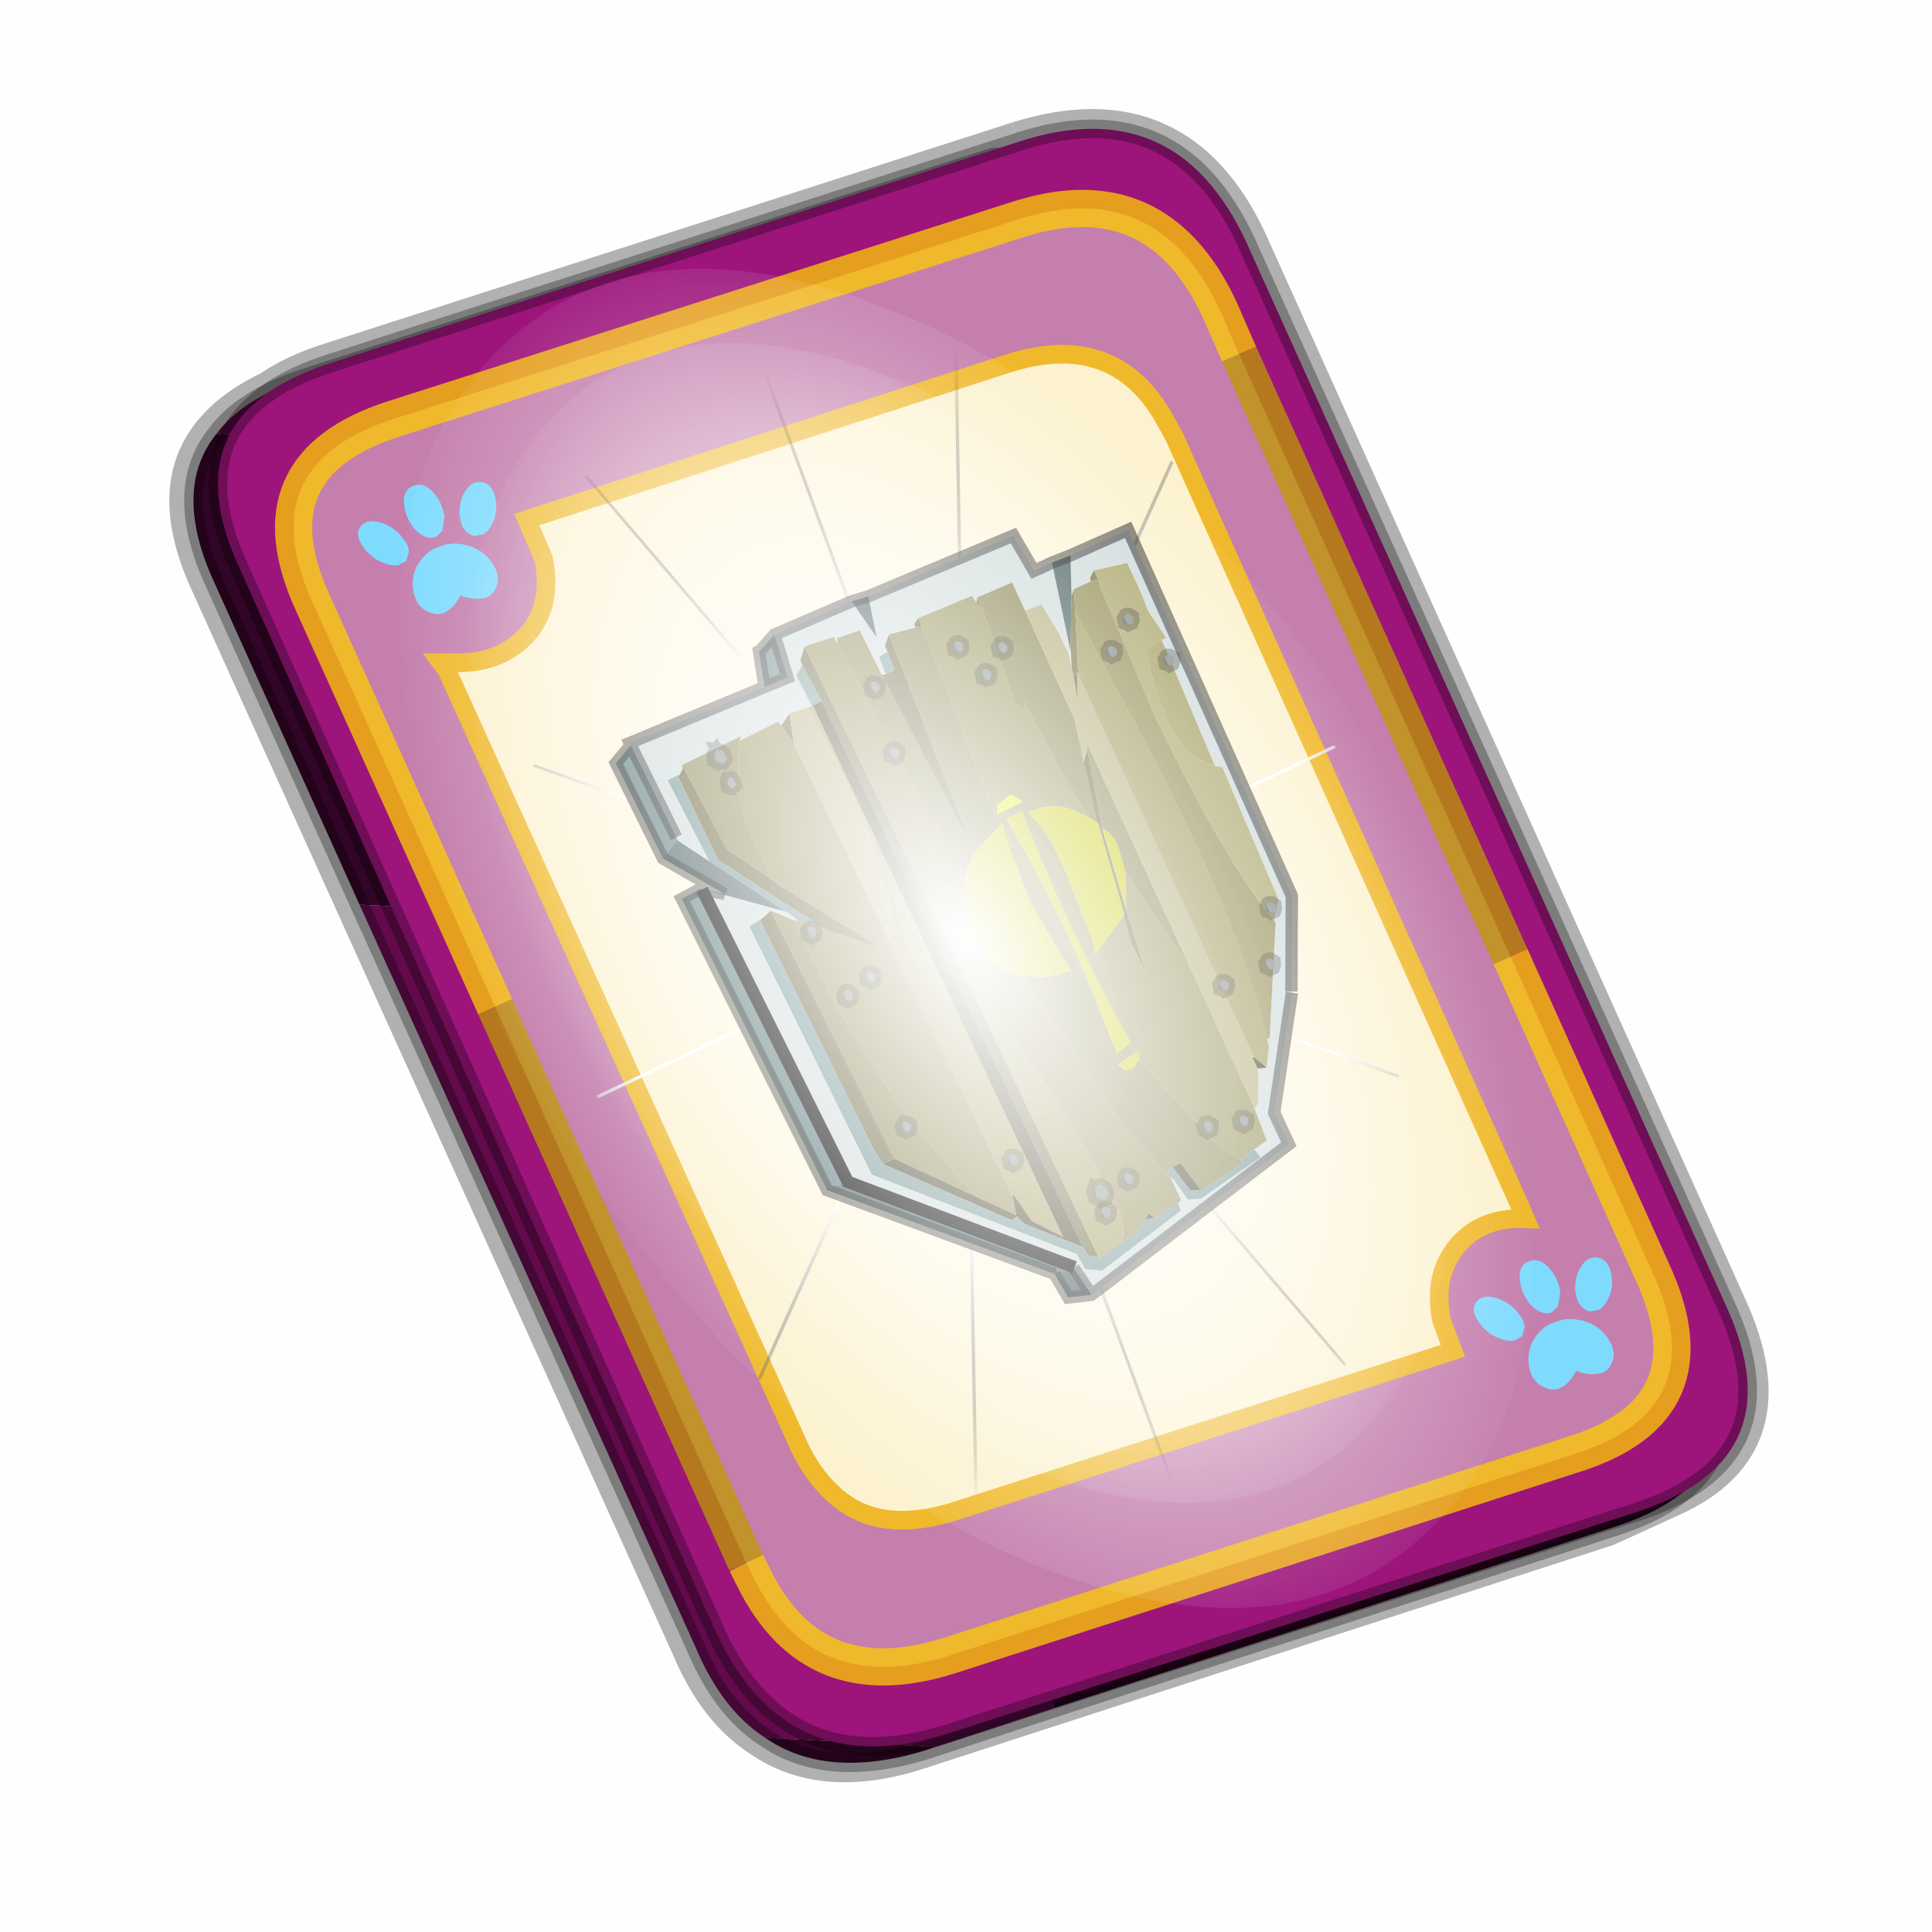 <?xml version='1.0' encoding='UTF-8'?>
<svg xmlns:xlink="http://www.w3.org/1999/xlink" xmlns="http://www.w3.org/2000/svg" version="1.1" width="60px" height="60px" viewBox="0.0 0.0 60.0 60.0"><defs><g id="c1"><path fill="#000000" fill-opacity="0.004" d="M0.0 0.0 L60.0 0.0 60.0 60.0 0.0 60.0 0.0 0.0"/></g><g id="c2"><path fill="none" stroke="#000000" stroke-width="1.0" stroke-opacity="0.302" d="M22.3 0.35 Q26.6 -1.0 28.5 3.05 L41.4 31.7 Q43.1 35.4 39.9 36.85 L38.15 37.65 19.65 43.65 Q17.05 44.5 15.35 43.3 14.2 42.55 13.5 40.9 L0.55 12.25 Q-0.6 9.75 0.6 8.25 1.15 7.55 2.2 7.05 2.85 6.6 3.8 6.3 L22.3 0.35"/><path fill="#300525" stroke="none" d="M25.55 0.9 Q26.9 1.6 27.8 3.55 L40.7 32.15 Q42.6 36.3 38.3 37.65 L23.3 42.5 13.15 21.4 4.6 20.9 0.7 12.25 Q-0.45 9.75 0.75 8.25 L29.8 9.75 25.55 0.9 M20.1 43.55 L19.8 43.65 Q17.15 44.45 15.5 43.3 L20.1 43.55"/><path fill="#630a4c" stroke="none" d="M23.3 42.5 L20.1 43.55 15.5 43.3 Q14.35 42.55 13.65 40.9 L4.6 20.9 13.15 21.4 23.3 42.5 M0.75 8.25 Q1.45 7.3 3.1 6.75 L21.65 0.8 25.55 0.9 29.8 9.75 0.75 8.25"/><path fill="none" stroke="#000000" stroke-width="0.5" stroke-opacity="0.302" d="M25.55 0.9 Q26.9 1.6 27.8 3.55 L40.7 32.15 Q42.6 36.3 38.3 37.65 L23.3 42.5 20.1 43.55 19.8 43.65 Q17.15 44.45 15.5 43.3 14.35 42.55 13.65 40.9 L4.6 20.9 0.7 12.25 Q-0.45 9.75 0.75 8.25 1.45 7.3 3.1 6.75 L21.65 0.8 25.55 0.9"/><path fill="#9d147b" stroke="none" d="M14.2 40.5 L1.35 11.8 Q-0.5 7.75 3.8 6.35 L22.3 0.4 Q26.55 -1.0 28.45 3.1 L41.35 31.7 Q43.25 35.85 38.9 37.25 L20.4 43.2 Q16.1 44.55 14.2 40.5"/><path fill="none" stroke="#000000" stroke-width="0.5" stroke-opacity="0.302" d="M14.2 40.5 L1.35 11.8 Q-0.5 7.75 3.8 6.35 L22.3 0.4 Q26.55 -1.0 28.45 3.1 L41.35 31.7 Q43.25 35.85 38.9 37.25 L20.4 43.2 Q16.1 44.55 14.2 40.5"/><path fill="#fcf2cf" stroke="none" d="M9.15 13.6 Q9.8 12.8 9.55 11.6 L9.1 10.55 22.05 6.35 Q24.9 5.45 26.25 7.85 L26.5 8.3 35.8 29.0 35.95 29.35 Q34.75 29.3 34.1 30.1 33.45 30.9 33.7 32.1 L34.0 32.9 20.65 37.2 Q18.8 37.8 17.65 37.0 16.8 36.4 16.3 35.2 L6.95 14.6 6.8 14.4 7.1 14.4 Q8.4 14.45 9.15 13.6"/><path fill="#c47fad" stroke="none" d="M8.25 23.65 L3.35 12.8 Q1.65 9.1 5.5 7.85 L22.25 2.5 Q26.05 1.25 27.75 4.95 L28.25 6.1 35.55 22.3 39.35 30.75 Q41.1 34.5 37.2 35.7 L20.45 41.1 Q16.8 42.25 15.2 39.0 L15.0 38.6 8.25 23.65 M9.15 13.6 Q8.4 14.45 7.1 14.4 L6.8 14.4 6.95 14.6 16.3 35.2 Q16.8 36.4 17.65 37.0 18.8 37.8 20.65 37.2 L34.0 32.9 33.7 32.1 Q33.45 30.9 34.1 30.1 34.75 29.3 35.95 29.35 L35.8 29.0 26.5 8.3 26.25 7.85 Q24.9 5.45 22.05 6.35 L9.1 10.55 9.55 11.6 Q9.8 12.8 9.15 13.6"/><path fill="none" stroke="#ffcc00" stroke-width="1.0" stroke-opacity="0.749" d="M8.25 23.65 L3.35 12.8 Q1.65 9.1 5.5 7.85 L22.25 2.5 Q26.05 1.25 27.75 4.95 L28.25 6.1 M35.55 22.3 L39.35 30.75 Q41.1 34.5 37.2 35.7 L20.45 41.1 Q16.8 42.25 15.2 39.0 L15.0 38.6"/><path fill="none" stroke="#bf9900" stroke-width="1.0" stroke-opacity="0.749" d="M28.25 6.1 L35.55 22.3 M15.0 38.6 L8.25 23.65"/><path fill="none" stroke="#f0b92b" stroke-width="0.5" d="M9.15 13.6 Q9.8 12.8 9.55 11.6 L9.1 10.55 22.05 6.35 Q24.9 5.45 26.25 7.85 L26.5 8.3 35.8 29.0 35.95 29.35 Q34.75 29.3 34.1 30.1 33.45 30.9 33.7 32.1 L34.0 32.9 20.65 37.2 Q18.8 37.8 17.65 37.0 16.8 36.4 16.3 35.2 L6.95 14.6 6.8 14.4 7.1 14.4 Q8.4 14.45 9.15 13.6"/></g><g id="c3"><path fill="#7fdbfe" stroke="none" d="M10.75 4.9 Q10.75 4.6 10.9 4.35 11.25 3.45 11.95 2.75 13.3 1.5 14.35 2.1 15.4 2.7 14.95 4.45 14.7 5.4 14.1 6.15 L13.75 6.5 Q13.1 7.15 12.35 7.35 L11.4 7.2 Q10.95 6.9 10.75 6.4 10.5 5.75 10.75 4.9 M7.5 5.9 Q7.0 5.85 6.6 5.5 6.05 5.0 5.8 4.15 L5.7 3.6 Q5.55 2.65 5.8 1.7 6.25 0.0 7.5 0.0 L7.6 0.0 Q8.85 0.0 9.3 1.7 9.55 2.65 9.4 3.6 L9.3 4.15 8.5 5.5 7.6 5.9 7.5 5.9 M4.35 4.9 Q4.6 5.75 4.35 6.4 L3.7 7.2 2.75 7.35 Q2.0 7.15 1.35 6.5 L1.0 6.15 Q0.4 5.4 0.15 4.45 -0.3 2.7 0.75 2.1 1.8 1.5 3.15 2.75 3.85 3.45 4.2 4.35 L4.35 4.9 M5.5 13.7 Q4.45 13.9 3.65 12.95 2.75 12.0 3.2 10.25 3.7 8.5 5.25 7.6 6.4 6.9 7.55 7.0 8.75 6.9 9.9 7.6 11.45 8.5 11.95 10.25 12.35 12.0 11.5 12.95 10.7 13.9 9.65 13.7 8.55 13.5 7.55 12.6 6.55 13.5 5.5 13.7"/></g><g id="c4"><g><use transform="matrix(1.0,0.0,0.0,1.0,0.0,0.0)" xlink:href="#c3"/></g></g><radialGradient gradientUnits="userSpaceOnUse" r="819.2" cx="0" cy="0" spreadMethod="pad" gradientTransform="matrix(0.091,0.0,0.0,0.091,0.6,3.4)" id="gradient1"><stop offset="0.0" stop-color="#ffffff"/><stop offset="1.0" stop-color="#ffffff" stop-opacity="0.0"/></radialGradient><g id="c5"><path stroke="none" fill="url(#gradient1)" d="M36.65 -54.65 Q60.05 -42.0 69.75 -17.95 80.55 8.9 68.0 34.1 55.45 59.35 26.8 68.2 -1.8 77.05 -29.7 64.3 -57.6 51.6 -68.45 24.75 -79.3 -2.05 -66.75 -27.25 L-66.7 -27.3 Q-54.1 -52.5 -25.5 -61.4 3.1 -70.2 31.0 -57.5 L36.65 -54.65"/></g><g id="c6"><g><use transform="matrix(1.0,0.0,0.0,1.0,0.0,0.0)" xlink:href="#c5"/></g></g><radialGradient gradientUnits="userSpaceOnUse" r="819.2" cx="0" cy="0" spreadMethod="pad" gradientTransform="matrix(0.209,0.0,0.0,0.177,67.15,107.2)" id="gradient2"><stop offset="0.357" stop-color="#ffffff"/><stop offset="0.671" stop-opacity="0.0"/></radialGradient><g id="c7"><path fill="none" stroke-linejoin="round" stroke-linecap="round" stroke="url(#gradient2)" stroke-width="0.5" d="M136.55 165.8 L68.6 106.0 68.4 106.0 118.25 201.5 M68.2 105.7 L68.25 105.8 68.25 105.75 68.2 105.7 0.0 45.7 M68.25 105.8 L68.3 105.85 68.3 105.8 68.25 105.75 49.95 0.05 M0.05 97.7 L68.15 105.95 68.25 105.85 68.25 105.8 M68.3 105.85 L68.25 105.85 68.3 106.0 68.3 105.85 68.3 105.8 68.35 105.8 68.3 105.8 86.6 18.35 M50.0 193.2 L68.3 106.0 68.15 105.95 18.25 151.55 M68.4 106.0 L68.3 106.0 86.55 211.5 M68.4 106.0 L68.3 105.85 M68.6 106.0 L68.35 105.8 118.25 60.15 M136.6 114.25 L68.6 106.0 M68.2 105.7 L18.25 10.05"/></g><g id="c8"><g><use transform="matrix(1.0,0.0,0.0,1.0,0.0,0.0)" xlink:href="#c7"/></g></g><g id="c9"><path fill="#656038" stroke="none" d="M12.35 -11.6 L12.45 -11.55 12.4 -7.8 9.65 -3.4 7.85 -1.7 10.65 -5.9 10.75 -6.3 10.7 -6.05 11.9 -8.05 12.1 -11.9 12.15 -11.75 12.35 -11.6 M-1.55 -12.95 L-1.45 -12.85 -1.55 -12.45 -1.55 -12.95 M0.95 -13.25 L1.2 -13.1 1.2 -12.95 0.95 -12.9 0.95 -13.25 M2.3 -13.15 L2.65 -12.8 2.65 -12.55 2.7 -11.75 3.1 -11.75 3.25 -11.8 2.9 -3.7 2.3 -13.15 M5.6 -14.15 L6.0 -13.7 6.0 -13.5 5.9 -11.85 5.65 12.6 5.6 13.0 5.25 13.25 5.35 0.5 5.6 -14.15 M7.3 -11.95 L7.8 -11.65 7.65 -10.75 7.3 -11.95 M11.55 6.15 L11.05 6.15 11.35 -5.05 11.85 -4.9 11.9 -4.9 11.65 5.25 11.65 5.5 11.55 6.15 M-1.5 1.15 L-1.3 2.3 -1.35 3.65 -1.7 0.9 -1.75 0.6 -2.0 -1.1 -2.2 -2.4 -2.55 -3.75 -2.95 -5.35 -3.0 -5.55 -2.6 -5.1 -2.6 -4.85 -2.1 -2.7 -2.15 -2.7 -1.55 1.1 -1.5 1.15 M-3.75 -8.45 L-3.45 -7.4 -3.95 -8.55 -3.75 -8.45"/><path fill="#729292" stroke="none" d="M9.65 -3.4 L12.4 -7.8 12.45 -11.55 12.35 -11.6 12.9 -11.6 12.75 -7.9 10.8 -4.75 10.5 -4.2 9.65 -3.4 M2.65 -12.55 L3.05 -12.5 3.1 -11.75 2.7 -11.75 2.65 -12.55 M6.0 -13.5 L6.4 -13.25 6.35 -11.85 6.3 -11.85 5.9 -11.85 6.0 -13.5 M5.65 12.6 L7.4 10.75 7.55 10.35 7.8 10.4 11.55 6.15 11.65 5.5 11.65 5.25 11.7 5.3 11.7 5.25 11.65 5.25 11.9 -4.9 12.4 -4.85 12.15 6.35 6.0 12.75 5.95 13.45 5.35 13.8 1.45 12.95 1.4 12.65 1.35 12.6 1.4 12.6 2.55 12.8 2.55 12.75 2.9 12.65 3.25 12.9 4.2 13.1 5.25 13.3 5.25 13.25 5.6 13.0 5.65 12.6 M1.25 11.65 L1.2 11.6 1.0 12.65 0.5 12.85 -2.4 12.35 -2.3 11.95 -1.6 12.1 -1.65 12.25 0.35 12.55 0.75 12.35 1.0 11.2 1.05 11.2 1.25 11.25 1.25 11.6 1.25 11.65"/><path fill="#cfdada" stroke="none" d="M12.35 -11.6 L12.15 -11.75 12.1 -11.9 9.45 -11.95 9.6 -11.8 9.55 -11.8 7.85 -11.85 7.8 -11.65 7.3 -11.95 7.25 -11.95 6.5 -11.85 6.35 -11.85 6.4 -13.25 6.0 -13.5 6.0 -13.7 5.6 -14.15 4.35 -14.0 4.35 -13.7 4.25 -13.9 3.3 -13.8 3.25 -11.8 3.1 -11.75 3.05 -12.5 2.65 -12.55 2.65 -12.8 2.3 -13.15 1.2 -12.95 1.2 -13.1 0.95 -13.25 -1.4 -13.15 -1.45 -12.85 -1.55 -12.95 -1.55 -13.0 -3.1 -12.95 -3.1 -11.7 -3.8 -11.65 -3.95 -10.25 -3.95 -9.35 -3.8 -8.75 -4.05 -9.35 -4.9 -13.0 -4.1 -13.0 -3.95 -14.65 2.4 -14.9 2.8 -13.25 3.1 -15.0 6.5 -15.1 6.75 -13.3 7.75 -13.35 13.65 -13.6 13.65 -13.5 13.55 -9.35 13.55 -9.25 13.55 -9.2 12.75 -7.9 12.9 -11.6 12.35 -11.6 M10.5 -4.2 L10.8 -4.75 13.4 -6.95 13.5 -7.0 13.15 6.2 6.3 13.2 6.35 13.2 6.15 14.5 -3.65 12.35 -3.65 10.95 -6.35 6.85 -6.35 6.8 -8.0 3.3 -8.25 -12.9 -5.7 -12.95 -5.05 -11.45 -5.25 -11.65 -6.0 -11.65 -6.05 -11.8 -6.3 -12.0 -7.65 -11.7 -7.65 -10.6 -7.6 -9.55 -7.8 -8.3 -7.6 -8.3 -7.4 -2.8 -7.4 -2.75 -7.65 -2.6 -7.45 3.2 -6.95 3.85 -6.95 4.0 -4.75 8.15 -4.65 8.1 -4.6 8.4 -4.15 9.15 -4.1 9.15 -3.8 9.05 -3.65 9.45 -3.2 10.35 -3.0 10.45 -2.9 11.85 -2.8 11.85 -2.3 11.95 -2.4 12.35 0.5 12.85 1.0 12.65 1.2 11.6 1.25 11.65 1.25 12.55 1.35 12.6 1.4 12.65 1.45 12.95 5.35 13.8 5.95 13.45 6.0 12.75 12.15 6.35 12.4 -4.85 11.9 -4.9 11.85 -4.9 11.35 -5.05 10.65 -4.3 10.5 -4.2"/><path fill="#617e7e" stroke="none" d="M13.65 -13.5 L14.5 -13.1 14.4 -8.8 13.55 -9.25 13.55 -9.35 13.65 -13.5 M14.4 -7.0 L14.05 6.05 13.15 6.2 13.5 -7.0 14.4 -7.0 M6.5 -15.1 L7.3 -14.75 7.35 -14.75 7.75 -13.35 6.75 -13.3 6.5 -15.1"/><path fill="#777242" stroke="none" d="M-6.3 -12.0 L-6.05 -11.8 -6.0 -11.65 -6.3 -11.6 -6.3 -12.0 M-5.25 -11.65 L-5.05 -11.45 -4.15 -9.6 -4.1 -9.5 -4.05 -9.35 -3.8 -8.75 -3.75 -8.45 -3.95 -8.55 -3.95 -8.45 -4.9 -10.75 -5.25 -11.65"/><path fill="#aca66c" stroke="none" d="M-7.65 -10.6 L-7.65 -11.7 -6.3 -12.0 -6.3 -11.6 -6.25 -11.35 -6.25 -11.3 -6.05 -5.65 Q-6.1 -0.6 -6.65 2.7 L-6.7 3.0 -6.95 4.0 -6.95 3.85 -7.45 3.2 -7.65 -2.6 -7.4 -2.75 -7.4 -2.8 Q-6.3 -3.65 -6.45 -5.65 -6.5 -6.8 -6.85 -8.2 L-7.6 -8.3 -7.8 -8.3 -7.6 -9.55 -7.55 -10.35 -7.65 -10.6"/><path fill="#a59f61" stroke="none" d="M-7.65 -10.6 L-7.55 -10.35 -7.6 -9.55 -7.65 -10.6 M-7.6 -8.3 L-6.85 -8.2 Q-6.5 -6.8 -6.45 -5.65 -6.3 -3.65 -7.4 -2.8 L-7.6 -8.3"/><path fill="#958e55" stroke="none" d="M-6.0 -11.65 L-5.25 -11.65 -4.9 -10.75 -5.2 -5.55 Q-5.65 3.25 -4.65 8.1 L-4.75 8.15 -6.95 4.0 -6.7 3.0 -6.65 2.7 Q-6.1 -0.6 -6.05 -5.65 L-6.25 -11.3 -6.25 -11.35 -6.3 -11.6 -6.0 -11.65"/><path fill="#86824d" stroke="none" d="M-3.1 -11.7 L-3.1 -12.95 -1.55 -13.0 -1.55 -12.95 -1.55 -12.45 -1.15 -8.4 -1.4 -8.05 -1.5 -8.35 -1.65 -5.2 -1.9 -3.05 -2.1 -2.7 -2.6 -4.85 -2.6 -5.1 -2.65 -5.2 -2.7 -5.3 -3.05 -6.85 -3.1 -11.7 M-2.6 -8.7 L-2.6 -8.75 -2.65 -8.75 -2.6 -8.7 M-2.3 -0.35 L-3.05 4.3 -3.1 -5.75 -3.0 -5.55 -2.95 -5.35 -2.55 -3.75 -2.2 -2.4 Q-2.55 -2.0 -2.45 -1.3 L-2.3 -0.35"/><path fill="#b3ad79" stroke="none" d="M-3.8 -8.75 L-3.95 -9.35 -3.95 -10.25 -3.8 -11.65 -3.1 -11.7 -3.05 -6.85 -2.7 -5.3 -2.65 -5.2 -2.6 -5.1 -3.0 -5.55 -3.1 -5.75 -3.05 4.3 -3.0 10.45 -3.2 10.35 -3.65 9.45 -3.8 9.05 -3.8 8.55 -3.85 8.45 -3.95 -8.45 -3.95 -8.55 -3.45 -7.4 -3.75 -8.45 -3.8 -8.75"/><path fill="#4a6060" stroke="none" d="M10.8 -4.75 L12.75 -7.9 13.55 -9.2 13.55 -9.25 14.4 -8.8 12.75 -6.45 13.4 -6.95 10.8 -4.75 M13.5 -7.0 L13.55 -7.05 14.4 -7.0 13.5 -7.0 M-5.7 -12.95 L-4.9 -13.0 -4.05 -9.35 -4.1 -9.5 -4.15 -9.6 -5.05 -11.45 -5.7 -12.95 M2.4 -14.9 L3.1 -15.0 2.8 -13.25 2.4 -14.9"/><path fill="#928e54" stroke="none" d="M-1.45 -12.85 L-1.4 -13.15 0.95 -13.25 0.95 -12.9 1.5 -4.85 1.5 -4.25 1.35 -4.3 1.45 -3.8 1.45 -3.75 0.95 3.6 Q0.75 -0.35 1.15 -4.4 L0.45 -4.4 Q0.8 1.25 0.4 5.95 L0.55 5.95 Q0.45 6.15 0.5 6.4 L0.25 6.4 0.4 6.7 -0.9 10.85 -0.9 10.9 -1.6 12.1 -2.3 11.95 -2.8 11.85 -2.9 11.85 -3.0 10.45 -3.05 4.3 -2.3 -0.35 -1.7 0.9 -1.35 3.65 -1.3 2.3 -1.5 1.15 0.2 2.1 0.05 1.5 -0.1 -1.1 Q-0.2 -2.65 0.05 -3.65 L0.25 -4.25 Q-0.9 -4.25 -1.55 -3.45 L-1.9 -3.05 -1.65 -5.2 -1.5 -8.35 -1.4 -8.05 -1.15 -8.4 -1.55 -12.45 -1.45 -12.85 M0.25 -4.75 L1.4 -4.7 1.25 -5.05 0.8 -5.15 Q0.55 -5.3 0.45 -5.05 L0.25 -4.75"/><path fill="#88844f" stroke="none" d="M12.1 -11.9 L11.9 -8.05 10.7 -6.05 10.75 -6.3 10.75 -6.35 10.75 -7.85 10.75 -7.9 10.75 -8.35 Q10.6 -10.25 9.55 -11.8 L9.6 -11.8 9.45 -11.95 12.1 -11.9 M1.2 -12.95 L2.3 -13.15 2.9 -3.7 1.5 -4.25 1.5 -4.85 0.95 -12.9 1.2 -12.95 M3.25 -11.8 L3.3 -13.8 4.25 -13.9 4.35 -13.7 4.05 -8.0 3.65 -2.95 3.5 -3.15 2.9 -3.7 3.25 -11.8 M11.05 6.15 L8.65 9.0 Q10.7 3.05 10.65 -3.75 L10.65 -3.95 10.65 -4.3 11.35 -5.05 11.05 6.15 M3.2 1.65 L3.1 2.4 2.05 9.15 1.25 11.6 1.25 11.25 1.05 11.2 1.0 11.2 0.65 11.2 0.35 12.55 -1.65 12.25 -1.6 12.1 -0.9 10.9 -0.9 10.85 0.4 6.7 0.75 6.9 1.1 6.85 1.25 6.5 0.5 6.4 Q0.45 6.15 0.55 5.95 L1.1 6.1 0.95 3.6 1.45 -3.75 1.5 -3.55 1.7 -0.9 1.45 1.65 1.35 2.25 Q2.3 2.25 3.2 1.65 M11.65 5.25 L11.7 5.25 11.7 5.3 11.65 5.25"/><path fill="#918951" stroke="none" d="M10.75 -6.3 L10.65 -5.9 7.85 -1.7 9.65 -3.4 10.5 -4.2 10.65 -4.3 10.65 -3.95 10.65 -3.75 Q10.7 3.05 8.65 9.0 L7.55 10.3 7.35 9.5 7.35 9.45 7.5 -2.0 7.65 -10.75 7.8 -11.65 7.85 -11.85 9.55 -11.8 Q10.6 -10.25 10.75 -8.35 L10.75 -7.9 10.75 -7.85 10.75 -6.35 10.75 -6.3 M4.35 -13.7 L4.35 -14.0 5.6 -14.15 5.35 0.5 Q3.8 6.85 3.75 11.65 L3.75 11.85 3.75 11.95 3.7 11.85 Q3.75 12.75 4.2 13.1 L3.25 12.9 2.9 12.65 2.65 12.5 2.55 12.75 2.55 12.8 1.4 12.6 1.35 12.6 1.25 12.55 1.25 11.65 1.25 11.6 2.05 9.15 3.1 2.4 3.2 1.65 Q3.25 1.55 3.4 1.55 4.35 0.6 4.45 -0.7 4.45 -2.05 3.65 -2.95 L4.05 -8.0 4.35 -13.7"/><path fill="#a29a5b" stroke="none" d="M6.35 -11.85 L6.5 -11.85 6.5 -11.35 Q6.25 -7.6 6.55 -5.35 6.5 -4.9 6.7 -4.4 6.85 -2.6 7.5 -2.0 L7.35 9.45 7.3 9.5 7.1 10.65 7.1 10.75 6.2 11.9 6.3 -11.85 6.35 -11.85"/><path fill="#413e23" stroke="none" d="M5.9 -11.85 L6.3 -11.85 6.2 11.9 7.1 10.75 7.1 10.65 7.3 9.5 7.35 9.5 7.55 10.3 8.65 9.0 11.05 6.15 11.55 6.15 7.8 10.4 7.55 10.35 7.4 10.75 5.65 12.6 5.9 -11.85 M-3.8 9.05 L-4.1 9.15 -4.15 9.15 -3.85 8.55 -3.8 8.55 -3.8 9.05 M0.35 12.55 L0.65 11.2 1.0 11.2 0.75 12.35 0.35 12.55 M2.55 12.75 L2.65 12.5 2.9 12.65 2.55 12.75"/><path fill="#afa872" stroke="none" d="M6.5 -11.85 L7.25 -11.95 7.3 -11.95 7.65 -10.75 7.5 -2.0 Q6.85 -2.6 6.7 -4.4 6.5 -4.9 6.55 -5.35 6.25 -7.6 6.5 -11.35 L6.5 -11.85"/><path fill="#c7c701" stroke="none" d="M2.9 -3.7 L3.5 -3.15 3.65 -2.95 Q4.45 -2.05 4.45 -0.7 4.35 0.6 3.4 1.55 3.25 1.55 3.2 1.65 2.3 2.25 1.35 2.25 L1.45 1.65 1.7 -0.9 1.5 -3.55 1.45 -3.75 1.45 -3.8 1.35 -4.3 1.5 -4.25 2.9 -3.7 M-1.9 -3.05 L-1.55 -3.45 Q-0.9 -4.25 0.25 -4.25 L0.05 -3.65 Q-0.2 -2.65 -0.1 -1.1 L0.05 1.5 0.2 2.1 -1.5 1.15 -1.55 1.1 -2.15 -2.7 -2.1 -2.7 -1.9 -3.05 M-1.7 0.9 L-2.3 -0.35 -2.45 -1.3 Q-2.55 -2.0 -2.2 -2.4 L-2.0 -1.1 -1.75 0.6 -1.7 0.9 M0.55 5.95 L0.4 5.95 Q0.8 1.25 0.45 -4.4 L1.15 -4.4 Q0.75 -0.35 0.95 3.6 L1.1 6.1 0.55 5.95 M0.4 6.7 L0.25 6.4 0.5 6.4 1.25 6.5 1.1 6.85 0.75 6.9 0.4 6.7"/><path fill="#e7e701" stroke="none" d="M0.25 -4.75 L0.45 -5.05 Q0.55 -5.3 0.8 -5.15 L1.25 -5.05 1.4 -4.7 0.25 -4.75"/><path fill="#9f995b" stroke="none" d="M-4.15 9.15 L-4.6 8.4 -4.65 8.1 Q-5.65 3.25 -5.2 -5.55 L-4.9 -10.75 -3.95 -8.45 -3.85 8.45 -3.85 8.55 -4.15 9.15"/><path fill="#9e995a" stroke="none" d="M4.2 13.1 Q3.75 12.75 3.7 11.85 L3.75 11.95 3.75 11.85 3.75 11.65 Q3.8 6.85 5.35 0.5 L5.25 13.25 5.25 13.3 4.2 13.1"/><path fill="#526969" stroke="none" d="M14.05 6.05 L14.05 6.15 7.2 13.05 6.35 13.2 6.3 13.2 13.15 6.2 14.05 6.05"/><path fill="#465959" stroke="none" d="M7.2 13.05 L7.1 13.1 7.15 13.1 7.05 14.2 6.15 14.5 6.35 13.2 7.2 13.05"/><path fill="none" stroke="#000000" stroke-width="0.5" stroke-opacity="0.502" d="M7.75 -13.35 L13.65 -13.6 13.65 -13.5 14.5 -13.1 14.4 -8.8 12.75 -6.45 13.4 -6.95 13.5 -7.0 13.55 -7.05 14.4 -7.0 14.05 6.05 14.05 6.15 7.2 13.05 7.1 13.1 7.15 13.1 7.05 14.2 6.15 14.5 -3.65 12.35 -3.65 10.95 -6.35 6.85 M-6.35 6.8 L-8.0 3.3 -8.25 -12.9 -5.7 -12.95 -4.9 -13.0 -4.1 -13.0 -3.95 -14.65 2.4 -14.9 3.1 -15.0 6.5 -15.1 7.3 -14.75 7.35 -14.75 7.75 -13.35 6.75 -13.3 6.5 -15.1 M6.35 13.2 L6.15 14.5 M13.55 -9.35 L13.65 -13.5"/><path fill="none" stroke="#000000" stroke-width="0.5" d="M6.3 13.2 L13.15 6.2 13.5 -7.0"/><path fill="#bac4c4" stroke="none" d="M10.6 -11.3 L10.55 -11.25 10.45 -11.3 Q10.35 -11.3 10.35 -11.45 L10.35 -11.65 10.45 -11.8 10.6 -11.9 10.6 -11.85 10.75 -11.75 10.8 -11.45 10.65 -11.3 10.6 -11.3"/><path fill="#808787" stroke="none" d="M10.6 -11.9 L10.7 -11.85 10.85 -11.7 10.9 -11.5 10.75 -11.3 10.65 -11.3 10.8 -11.45 10.75 -11.75 10.6 -11.85 10.6 -11.9"/><path fill="none" stroke="#000000" stroke-width="0.5" stroke-opacity="0.302" d="M10.6 -11.3 L10.55 -11.25 10.45 -11.3 Q10.35 -11.3 10.35 -11.45 L10.35 -11.65 10.45 -11.8 10.6 -11.9 10.6 -11.85 10.6 -11.9 10.7 -11.85 10.85 -11.7 10.9 -11.5 10.75 -11.3 10.65 -11.3 10.6 -11.3 10.65 -11.3 10.8 -11.45 10.75 -11.75 10.6 -11.85"/><path fill="#bac4c4" stroke="none" d="M10.6 -10.15 L10.55 -10.2 Q10.45 -10.2 10.45 -10.25 L10.45 -10.45 10.5 -10.6 10.65 -10.65 10.6 -10.6 10.65 -10.6 10.75 -10.5 10.75 -10.35 10.7 -10.2 10.6 -10.15"/><path fill="#808787" stroke="none" d="M10.7 -10.65 L10.75 -10.6 10.8 -10.5 10.85 -10.3 10.75 -10.2 10.65 -10.15 10.7 -10.2 10.75 -10.35 10.75 -10.5 10.65 -10.6 10.7 -10.65"/><path fill="none" stroke="#000000" stroke-width="0.5" stroke-opacity="0.302" d="M10.6 -10.15 L10.55 -10.2 Q10.45 -10.2 10.45 -10.25 L10.45 -10.45 10.5 -10.6 10.65 -10.65 10.6 -10.6 10.7 -10.65 10.75 -10.6 10.8 -10.5 10.85 -10.3 10.75 -10.2 10.65 -10.15 10.6 -10.15 10.7 -10.2 10.75 -10.35 10.75 -10.5 10.65 -10.6 10.6 -10.6"/><path fill="#bac4c4" stroke="none" d="M10.05 5.4 L10.0 5.4 9.9 5.3 9.85 5.15 9.95 5.0 10.05 4.95 10.1 4.95 10.2 5.05 10.2 5.25 10.15 5.4 10.05 5.4"/><path fill="#808787" stroke="none" d="M10.1 4.95 L10.15 5.0 10.25 5.05 10.3 5.25 10.2 5.35 10.1 5.4 10.15 5.4 10.2 5.25 10.2 5.05 10.1 4.95"/><path fill="none" stroke="#000000" stroke-width="0.5" stroke-opacity="0.302" d="M10.05 5.4 L10.0 5.4 9.9 5.3 9.85 5.15 9.95 5.0 10.05 4.95 10.1 4.95 10.15 5.0 10.25 5.05 10.3 5.25 10.2 5.35 10.1 5.4 10.05 5.4 10.15 5.4 10.2 5.25 10.2 5.05 10.1 4.95 10.05 4.95"/><path fill="#bac4c4" stroke="none" d="M6.7 8.45 L6.65 8.45 6.55 8.35 6.5 8.2 6.6 8.05 6.7 8.0 6.75 8.0 6.85 8.1 6.85 8.3 6.8 8.45 6.7 8.45"/><path fill="#808787" stroke="none" d="M6.75 8.0 L6.8 8.05 6.9 8.1 6.95 8.3 6.85 8.4 6.75 8.45 6.8 8.45 6.85 8.3 6.85 8.1 6.75 8.0"/><path fill="none" stroke="#000000" stroke-width="0.5" stroke-opacity="0.302" d="M6.7 8.45 L6.65 8.45 6.55 8.35 6.5 8.2 6.6 8.05 6.7 8.0 6.75 8.0 6.8 8.05 6.9 8.1 6.95 8.3 6.85 8.4 6.75 8.45 6.7 8.45 6.8 8.45 6.85 8.3 6.85 8.1 6.75 8.0 6.7 8.0"/><path fill="#bac4c4" stroke="none" d="M2.8 11.1 L2.75 11.1 2.65 11.0 2.6 10.85 2.7 10.7 2.8 10.65 2.85 10.65 2.95 10.75 2.95 10.95 2.9 11.1 2.8 11.1"/><path fill="#808787" stroke="none" d="M2.85 10.65 L2.9 10.7 3.0 10.75 3.05 10.95 2.95 11.05 2.85 11.1 2.9 11.1 2.95 10.95 2.95 10.75 2.85 10.65"/><path fill="none" stroke="#000000" stroke-width="0.5" stroke-opacity="0.302" d="M2.8 11.1 L2.75 11.1 2.65 11.0 2.6 10.85 2.7 10.7 2.8 10.65 2.85 10.65 2.9 10.7 3.0 10.75 3.05 10.95 2.95 11.05 2.85 11.1 2.8 11.1 2.9 11.1 2.95 10.95 2.95 10.75 2.85 10.65 2.8 10.65"/><path fill="#bac4c4" stroke="none" d="M4.2 11.95 L4.15 11.95 4.05 11.85 4.0 11.7 4.1 11.55 4.2 11.5 4.25 11.5 4.35 11.6 4.35 11.8 4.3 11.95 4.2 11.95"/><path fill="#808787" stroke="none" d="M4.25 11.5 L4.3 11.55 4.4 11.6 4.45 11.8 4.35 11.9 4.25 11.95 4.3 11.95 4.35 11.8 4.35 11.6 4.25 11.5"/><path fill="none" stroke="#000000" stroke-width="0.5" stroke-opacity="0.302" d="M4.2 11.95 L4.15 11.95 4.05 11.85 4.0 11.7 4.1 11.55 4.2 11.5 4.25 11.5 4.3 11.55 4.4 11.6 4.45 11.8 4.35 11.9 4.25 11.95 4.2 11.95 4.3 11.95 4.35 11.8 4.35 11.6 4.25 11.5 4.2 11.5"/><path fill="#bac4c4" stroke="none" d="M4.1 11.25 L4.0 11.25 3.95 11.25 3.8 11.05 3.8 10.8 3.95 10.6 4.15 10.6 4.25 10.75 4.3 11.0 4.15 11.2 4.15 11.25 4.1 11.25"/><path fill="#808787" stroke="none" d="M4.15 10.6 L4.2 10.55 4.25 10.6 4.35 10.7 4.4 11.0 4.25 11.2 4.15 11.25 4.15 11.2 4.3 11.0 4.25 10.75 4.15 10.6"/><path fill="none" stroke="#000000" stroke-width="0.5" stroke-opacity="0.302" d="M4.1 11.25 L4.0 11.25 3.95 11.25 3.8 11.05 3.8 10.8 3.95 10.6 4.15 10.6 4.2 10.55 4.25 10.6 4.35 10.7 4.4 11.0 4.25 11.2 4.15 11.25 4.1 11.25 4.15 11.25 4.15 11.2 4.3 11.0 4.25 10.75 4.15 10.6"/><path fill="#bac4c4" stroke="none" d="M-2.4 10.95 L-2.45 10.95 -2.55 10.85 -2.6 10.7 -2.5 10.55 -2.4 10.5 -2.35 10.5 -2.25 10.6 -2.25 10.8 -2.3 10.95 -2.4 10.95"/><path fill="#808787" stroke="none" d="M-2.35 10.5 L-2.3 10.55 -2.2 10.6 -2.15 10.8 -2.25 10.9 -2.35 10.95 -2.3 10.95 -2.25 10.8 -2.25 10.6 -2.35 10.5"/><path fill="none" stroke="#000000" stroke-width="0.5" stroke-opacity="0.302" d="M-2.4 10.95 L-2.45 10.95 -2.55 10.85 -2.6 10.7 -2.5 10.55 -2.4 10.5 -2.35 10.5 -2.3 10.55 -2.2 10.6 -2.15 10.8 -2.25 10.9 -2.35 10.95 -2.4 10.95 -2.3 10.95 -2.25 10.8 -2.25 10.6 -2.35 10.5 -2.4 10.5"/><path fill="#bac4c4" stroke="none" d="M-1.0 10.55 L-1.05 10.55 -1.15 10.45 -1.2 10.3 -1.1 10.15 -1.0 10.1 -0.95 10.1 -0.85 10.2 -0.85 10.4 -0.9 10.55 -1.0 10.55"/><path fill="#808787" stroke="none" d="M-0.95 10.1 L-0.9 10.15 -0.8 10.2 -0.75 10.4 -0.85 10.5 -0.95 10.55 -0.9 10.55 -0.85 10.4 -0.85 10.2 -0.95 10.1"/><path fill="none" stroke="#000000" stroke-width="0.5" stroke-opacity="0.302" d="M-1.0 10.55 L-1.05 10.55 -1.15 10.45 -1.2 10.3 -1.1 10.15 -1.0 10.1 -0.95 10.1 -0.9 10.15 -0.8 10.2 -0.75 10.4 -0.85 10.5 -0.95 10.55 -1.0 10.55 -0.9 10.55 -0.85 10.4 -0.85 10.2 -0.95 10.1 -1.0 10.1"/><path fill="#bac4c4" stroke="none" d="M-6.05 5.65 L-6.1 5.65 -6.2 5.55 -6.25 5.4 -6.15 5.25 -6.05 5.2 -6.0 5.2 -5.9 5.3 -5.9 5.5 -5.95 5.65 -6.05 5.65"/><path fill="#808787" stroke="none" d="M-6.0 5.2 L-5.95 5.25 -5.85 5.3 -5.8 5.5 -5.9 5.6 -6.0 5.65 -5.95 5.65 -5.9 5.5 -5.9 5.3 -6.0 5.2"/><path fill="none" stroke="#000000" stroke-width="0.5" stroke-opacity="0.302" d="M-6.05 5.65 L-6.1 5.65 -6.2 5.55 -6.25 5.4 -6.15 5.25 -6.05 5.2 -6.0 5.2 -5.95 5.25 -5.85 5.3 -5.8 5.5 -5.9 5.6 -6.0 5.65 -6.05 5.65 -5.95 5.65 -5.9 5.5 -5.9 5.3 -6.0 5.2 -6.05 5.2"/><path fill="#bac4c4" stroke="none" d="M-6.75 -9.4 L-6.8 -9.4 -6.9 -9.5 -6.95 -9.65 -6.85 -9.8 -6.75 -9.85 -6.7 -9.85 -6.6 -9.75 -6.6 -9.55 -6.65 -9.4 -6.75 -9.4"/><path fill="#808787" stroke="none" d="M-6.7 -9.85 L-6.65 -9.8 -6.55 -9.75 -6.5 -9.55 -6.6 -9.45 -6.7 -9.4 -6.65 -9.4 -6.6 -9.55 -6.6 -9.75 -6.7 -9.85"/><path fill="none" stroke="#000000" stroke-width="0.5" stroke-opacity="0.302" d="M-6.75 -9.4 L-6.8 -9.4 -6.9 -9.5 -6.95 -9.65 -6.85 -9.8 -6.75 -9.85 -6.7 -9.85 -6.65 -9.8 -6.55 -9.75 -6.5 -9.55 -6.6 -9.45 -6.7 -9.4 -6.75 -9.4 -6.65 -9.4 -6.6 -9.55 -6.6 -9.75 -6.7 -9.85 -6.75 -9.85"/><path fill="#bac4c4" stroke="none" d="M-1.65 -10.5 L-1.7 -10.5 -1.8 -10.6 -1.85 -10.75 -1.75 -10.9 -1.65 -10.95 -1.6 -10.95 -1.5 -10.85 -1.5 -10.65 -1.55 -10.5 -1.65 -10.5"/><path fill="#808787" stroke="none" d="M-1.6 -10.95 L-1.55 -10.9 -1.45 -10.85 -1.4 -10.65 -1.5 -10.55 -1.6 -10.5 -1.55 -10.5 -1.5 -10.65 -1.5 -10.85 -1.6 -10.95"/><path fill="none" stroke="#000000" stroke-width="0.5" stroke-opacity="0.302" d="M-1.65 -10.5 L-1.7 -10.5 -1.8 -10.6 -1.85 -10.75 -1.75 -10.9 -1.65 -10.95 -1.6 -10.95 -1.55 -10.9 -1.45 -10.85 -1.4 -10.65 -1.5 -10.55 -1.6 -10.5 -1.65 -10.5 -1.55 -10.5 -1.5 -10.65 -1.5 -10.85 -1.6 -10.95 -1.65 -10.95"/><path fill="#bac4c4" stroke="none" d="M-0.6 -9.8 L-0.65 -9.8 -0.75 -9.9 -0.8 -10.05 -0.7 -10.2 -0.6 -10.25 -0.55 -10.25 -0.45 -10.15 -0.45 -9.95 -0.5 -9.8 -0.6 -9.8"/><path fill="#808787" stroke="none" d="M-0.55 -10.25 L-0.5 -10.2 -0.4 -10.15 -0.35 -9.95 -0.45 -9.85 -0.55 -9.8 -0.5 -9.8 -0.45 -9.95 -0.45 -10.15 -0.55 -10.25"/><path fill="none" stroke="#000000" stroke-width="0.5" stroke-opacity="0.302" d="M-0.6 -9.8 L-0.65 -9.8 -0.75 -9.9 -0.8 -10.05 -0.7 -10.2 -0.6 -10.25 -0.55 -10.25 -0.5 -10.2 -0.4 -10.15 -0.35 -9.95 -0.45 -9.85 -0.55 -9.8 -0.6 -9.8 -0.5 -9.8 -0.45 -9.95 -0.45 -10.15 -0.55 -10.25 -0.6 -10.25"/><path fill="#bac4c4" stroke="none" d="M3.7 -11.25 L3.65 -11.25 3.55 -11.35 3.5 -11.5 3.6 -11.65 3.7 -11.7 3.75 -11.7 3.85 -11.6 3.85 -11.4 3.8 -11.25 3.7 -11.25"/><path fill="#808787" stroke="none" d="M3.75 -11.7 L3.8 -11.65 3.9 -11.6 3.95 -11.4 3.85 -11.3 3.75 -11.25 3.8 -11.25 3.85 -11.4 3.85 -11.6 3.75 -11.7"/><path fill="none" stroke="#000000" stroke-width="0.5" stroke-opacity="0.302" d="M3.7 -11.25 L3.65 -11.25 3.55 -11.35 3.5 -11.5 3.6 -11.65 3.7 -11.7 3.75 -11.7 3.8 -11.65 3.9 -11.6 3.95 -11.4 3.85 -11.3 3.75 -11.25 3.7 -11.25 3.8 -11.25 3.85 -11.4 3.85 -11.6 3.75 -11.7 3.7 -11.7"/><path fill="#bac4c4" stroke="none" d="M-0.05 -11.3 L-0.1 -11.3 -0.2 -11.4 -0.25 -11.55 -0.15 -11.7 -0.05 -11.75 0.0 -11.75 0.1 -11.65 0.1 -11.45 0.05 -11.3 -0.05 -11.3"/><path fill="#808787" stroke="none" d="M0.0 -11.75 L0.05 -11.7 0.15 -11.65 0.2 -11.45 0.1 -11.35 0.0 -11.3 0.05 -11.3 0.1 -11.45 0.1 -11.65 0.0 -11.75"/><path fill="none" stroke="#000000" stroke-width="0.5" stroke-opacity="0.302" d="M-0.05 -11.3 L-0.1 -11.3 -0.2 -11.4 -0.25 -11.55 -0.15 -11.7 -0.05 -11.75 0.0 -11.75 0.05 -11.7 0.15 -11.65 0.2 -11.45 0.1 -11.35 0.0 -11.3 -0.05 -11.3 0.05 -11.3 0.1 -11.45 0.1 -11.65 0.0 -11.75 -0.05 -11.75"/><path fill="#bac4c4" stroke="none" d="M-7.55 -7.2 L-7.6 -7.2 -7.7 -7.3 -7.75 -7.45 -7.65 -7.6 -7.55 -7.65 -7.5 -7.65 -7.4 -7.55 -7.4 -7.35 -7.45 -7.2 -7.55 -7.2"/><path fill="#808787" stroke="none" d="M-7.5 -7.65 L-7.45 -7.6 -7.35 -7.55 -7.3 -7.35 -7.4 -7.25 -7.5 -7.2 -7.45 -7.2 -7.4 -7.35 -7.4 -7.55 -7.5 -7.65"/><path fill="none" stroke="#000000" stroke-width="0.5" stroke-opacity="0.302" d="M-7.55 -7.2 L-7.6 -7.2 -7.7 -7.3 -7.75 -7.45 -7.65 -7.6 -7.55 -7.65 -7.5 -7.65 -7.45 -7.6 -7.35 -7.55 -7.3 -7.35 -7.4 -7.25 -7.5 -7.2 -7.55 -7.2 -7.45 -7.2 -7.4 -7.35 -7.4 -7.55 -7.5 -7.65 -7.55 -7.65"/><path fill="#bac4c4" stroke="none" d="M-5.6 -8.5 L-5.65 -8.5 -5.75 -8.6 -5.8 -8.75 -5.7 -8.9 -5.6 -8.95 -5.55 -8.95 -5.45 -8.85 -5.45 -8.65 -5.5 -8.5 -5.6 -8.5"/><path fill="#808787" stroke="none" d="M-5.55 -8.95 L-5.5 -8.9 -5.4 -8.85 -5.35 -8.65 -5.45 -8.55 -5.55 -8.5 -5.5 -8.5 -5.45 -8.65 -5.45 -8.85 -5.55 -8.95"/><path fill="none" stroke="#000000" stroke-width="0.5" stroke-opacity="0.302" d="M-5.6 -8.5 L-5.65 -8.5 -5.75 -8.6 -5.8 -8.75 -5.7 -8.9 -5.6 -8.95 -5.55 -8.95 -5.5 -8.9 -5.4 -8.85 -5.35 -8.65 -5.45 -8.55 -5.55 -8.5 -5.6 -8.5 -5.5 -8.5 -5.45 -8.65 -5.45 -8.85 -5.55 -8.95 -5.6 -8.95"/><path fill="#bac4c4" stroke="none" d="M8.8 -0.7 L8.75 -0.7 8.65 -0.8 8.6 -0.95 8.7 -1.1 8.8 -1.15 8.85 -1.15 8.95 -1.05 8.95 -0.85 8.9 -0.7 8.8 -0.7"/><path fill="#808787" stroke="none" d="M8.85 -1.15 L8.9 -1.1 9.0 -1.05 9.05 -0.85 8.95 -0.75 8.85 -0.7 8.9 -0.7 8.95 -0.85 8.95 -1.05 8.85 -1.15"/><path fill="none" stroke="#000000" stroke-width="0.5" stroke-opacity="0.302" d="M8.8 -0.7 L8.75 -0.7 8.65 -0.8 8.6 -0.95 8.7 -1.1 8.8 -1.15 8.85 -1.15 8.9 -1.1 9.0 -1.05 9.05 -0.85 8.95 -0.75 8.85 -0.7 8.8 -0.7 8.9 -0.7 8.95 -0.85 8.95 -1.05 8.85 -1.15 8.8 -1.15"/><path fill="#bac4c4" stroke="none" d="M9.95 -0.4 L9.9 -0.4 9.8 -0.5 9.75 -0.65 9.85 -0.8 9.95 -0.85 10.0 -0.85 10.1 -0.75 10.1 -0.55 10.05 -0.4 9.95 -0.4"/><path fill="#808787" stroke="none" d="M10.0 -0.85 L10.05 -0.8 10.15 -0.75 10.2 -0.55 10.1 -0.45 10.0 -0.4 10.05 -0.4 10.1 -0.55 10.1 -0.75 10.0 -0.85"/><path fill="none" stroke="#000000" stroke-width="0.5" stroke-opacity="0.302" d="M9.95 -0.4 L9.9 -0.4 9.8 -0.5 9.75 -0.65 9.85 -0.8 9.95 -0.85 10.0 -0.85 10.05 -0.8 10.15 -0.75 10.2 -0.55 10.1 -0.45 10.0 -0.4 9.95 -0.4 10.05 -0.4 10.1 -0.55 10.1 -0.75 10.0 -0.85 9.95 -0.85"/><path fill="#bac4c4" stroke="none" d="M10.2 -3.35 L10.15 -3.35 10.05 -3.45 10.0 -3.6 10.1 -3.75 10.2 -3.8 10.25 -3.8 10.35 -3.7 10.35 -3.5 10.3 -3.35 10.2 -3.35"/><path fill="#808787" stroke="none" d="M10.25 -3.8 L10.3 -3.75 10.4 -3.7 10.45 -3.5 10.35 -3.4 10.25 -3.35 10.3 -3.35 10.35 -3.5 10.35 -3.7 10.25 -3.8"/><path fill="none" stroke="#000000" stroke-width="0.5" stroke-opacity="0.302" d="M10.2 -3.35 L10.15 -3.35 10.05 -3.45 10.0 -3.6 10.1 -3.75 10.2 -3.8 10.25 -3.8 10.3 -3.75 10.4 -3.7 10.45 -3.5 10.35 -3.4 10.25 -3.35 10.2 -3.35 10.3 -3.35 10.35 -3.5 10.35 -3.7 10.25 -3.8 10.2 -3.8"/><path fill="#bac4c4" stroke="none" d="M-4.0 5.65 L-4.05 5.65 -4.15 5.55 -4.2 5.4 -4.1 5.25 -4.0 5.2 -3.95 5.2 -3.85 5.3 -3.85 5.5 -3.9 5.65 -4.0 5.65"/><path fill="#808787" stroke="none" d="M-3.95 5.2 L-3.9 5.25 -3.8 5.3 -3.75 5.5 -3.85 5.6 -3.95 5.65 -3.9 5.65 -3.85 5.5 -3.85 5.3 -3.95 5.2"/><path fill="none" stroke="#000000" stroke-width="0.5" stroke-opacity="0.302" d="M-4.0 5.65 L-4.05 5.65 -4.15 5.55 -4.2 5.4 -4.1 5.25 -4.0 5.2 -3.95 5.2 -3.9 5.25 -3.8 5.3 -3.75 5.5 -3.85 5.6 -3.95 5.65 -4.0 5.65 -3.9 5.65 -3.85 5.5 -3.85 5.3 -3.95 5.2 -4.0 5.2"/><path fill="#bac4c4" stroke="none" d="M-7.05 3.6 L-7.1 3.6 -7.2 3.5 -7.25 3.35 -7.15 3.2 -7.05 3.15 -7.0 3.15 -6.9 3.25 -6.9 3.45 -6.95 3.6 -7.05 3.6"/><path fill="#808787" stroke="none" d="M-7.0 3.15 L-6.95 3.2 -6.85 3.25 -6.8 3.45 -6.9 3.55 -7.0 3.6 -6.95 3.6 -6.9 3.45 -6.9 3.25 -7.0 3.15"/><path fill="none" stroke="#000000" stroke-width="0.5" stroke-opacity="0.302" d="M-7.05 3.6 L-7.1 3.6 -7.2 3.5 -7.25 3.35 -7.15 3.2 -7.05 3.15 -7.0 3.15 -6.95 3.2 -6.85 3.25 -6.8 3.45 -6.9 3.55 -7.0 3.6 -7.05 3.6 -6.95 3.6 -6.9 3.45 -6.9 3.25 -7.0 3.15 -7.05 3.15"/><path fill="#bac4c4" stroke="none" d="M4.1 -8.5 L4.05 -8.5 3.95 -8.6 3.9 -8.75 4.0 -8.9 4.1 -8.95 4.15 -8.95 4.25 -8.85 4.25 -8.65 4.2 -8.5 4.1 -8.5"/><path fill="#808787" stroke="none" d="M4.15 -8.95 L4.2 -8.9 4.3 -8.85 4.35 -8.65 4.25 -8.55 4.15 -8.5 4.2 -8.5 4.25 -8.65 4.25 -8.85 4.15 -8.95"/><path fill="none" stroke="#000000" stroke-width="0.5" stroke-opacity="0.302" d="M4.1 -8.5 L4.05 -8.5 3.95 -8.6 3.9 -8.75 4.0 -8.9 4.1 -8.95 4.15 -8.95 4.2 -8.9 4.3 -8.85 4.35 -8.65 4.25 -8.55 4.15 -8.5 4.1 -8.5 4.2 -8.5 4.25 -8.65 4.25 -8.85 4.15 -8.95 4.1 -8.95"/></g><g id="c10"><g><use transform="matrix(1.0,0.0,0.0,1.0,0.0,0.0)" xlink:href="#c9"/></g></g><g id="c11"><g><use transform="matrix(1.0,0.0,0.0,1.0,8.25,15.1)" xlink:href="#c10"/></g></g><g id="c12"><g><use transform="matrix(1.0,0.0,0.0,1.0,0.0,0.0)" xlink:href="#c2"/></g><g><use transform="matrix(0.239,-0.087,0.1,0.234,34.25,31.15)" xlink:href="#c4"/></g><g><use transform="matrix(0.239,-0.087,0.1,0.234,4.25,10.3)" xlink:href="#c4"/></g><g><use transform="matrix(0.141,-0.038,0.111,0.226,20.25,20.65)" filter="url(#filter9)" xlink:href="#c6"/></g><g><use transform="matrix(-0.155,0.051,0.084,0.147,22.6,2.3)" filter="url(#filter10)" xlink:href="#c8"/></g><g><use transform="matrix(-0.603,0.281,0.281,0.603,24.65,9.5)" xlink:href="#c11"/></g><g><use transform="matrix(0.163,-0.044,0.129,0.261,20.35,20.95)" filter="url(#filter12)" xlink:href="#c6"/></g></g><filter id="filter9"><feColorMatrix in="SourceGraphic" type="matrix" values="0.0 0.0 0.0 0.0 0.797 0.0 0.0 0.0 0.0 0.598 0.0 0.0 0.0 0.0 0.199 0.0 0.0 0.0 1.0 0.0" result="cxform"/><feComposite operator="in" in2="SourceGraphic" result="color-xform"/></filter><filter id="filter10"><feColorMatrix in="SourceGraphic" type="matrix" values="0.0 0.0 0.0 0.0 0.996 0.0 0.0 0.0 0.0 0.996 0.0 0.0 0.0 0.0 0.996 0.0 0.0 0.0 1.0 0.0" result="cxform"/><feComposite operator="in" in2="SourceGraphic" result="color-xform"/></filter><filter id="filter12"><feColorMatrix in="SourceGraphic" type="matrix" values="1.0 0.0 0.0 0.0 0.0 0.0 1.0 0.0 0.0 0.0 0.0 0.0 1.0 0.0 0.0 0.0 0.0 0.0 0.23 0.0" result="cxform"/><feComposite operator="in" in2="SourceGraphic" result="color-xform"/></filter></defs><g><g><use transform="matrix(1.0,0.0,0.0,1.0,0.0,0.0)" xlink:href="#c1"/></g><g><use transform="matrix(1.155,0.0,0.0,1.155,5.85,3.95)" xlink:href="#c12"/></g></g></svg>